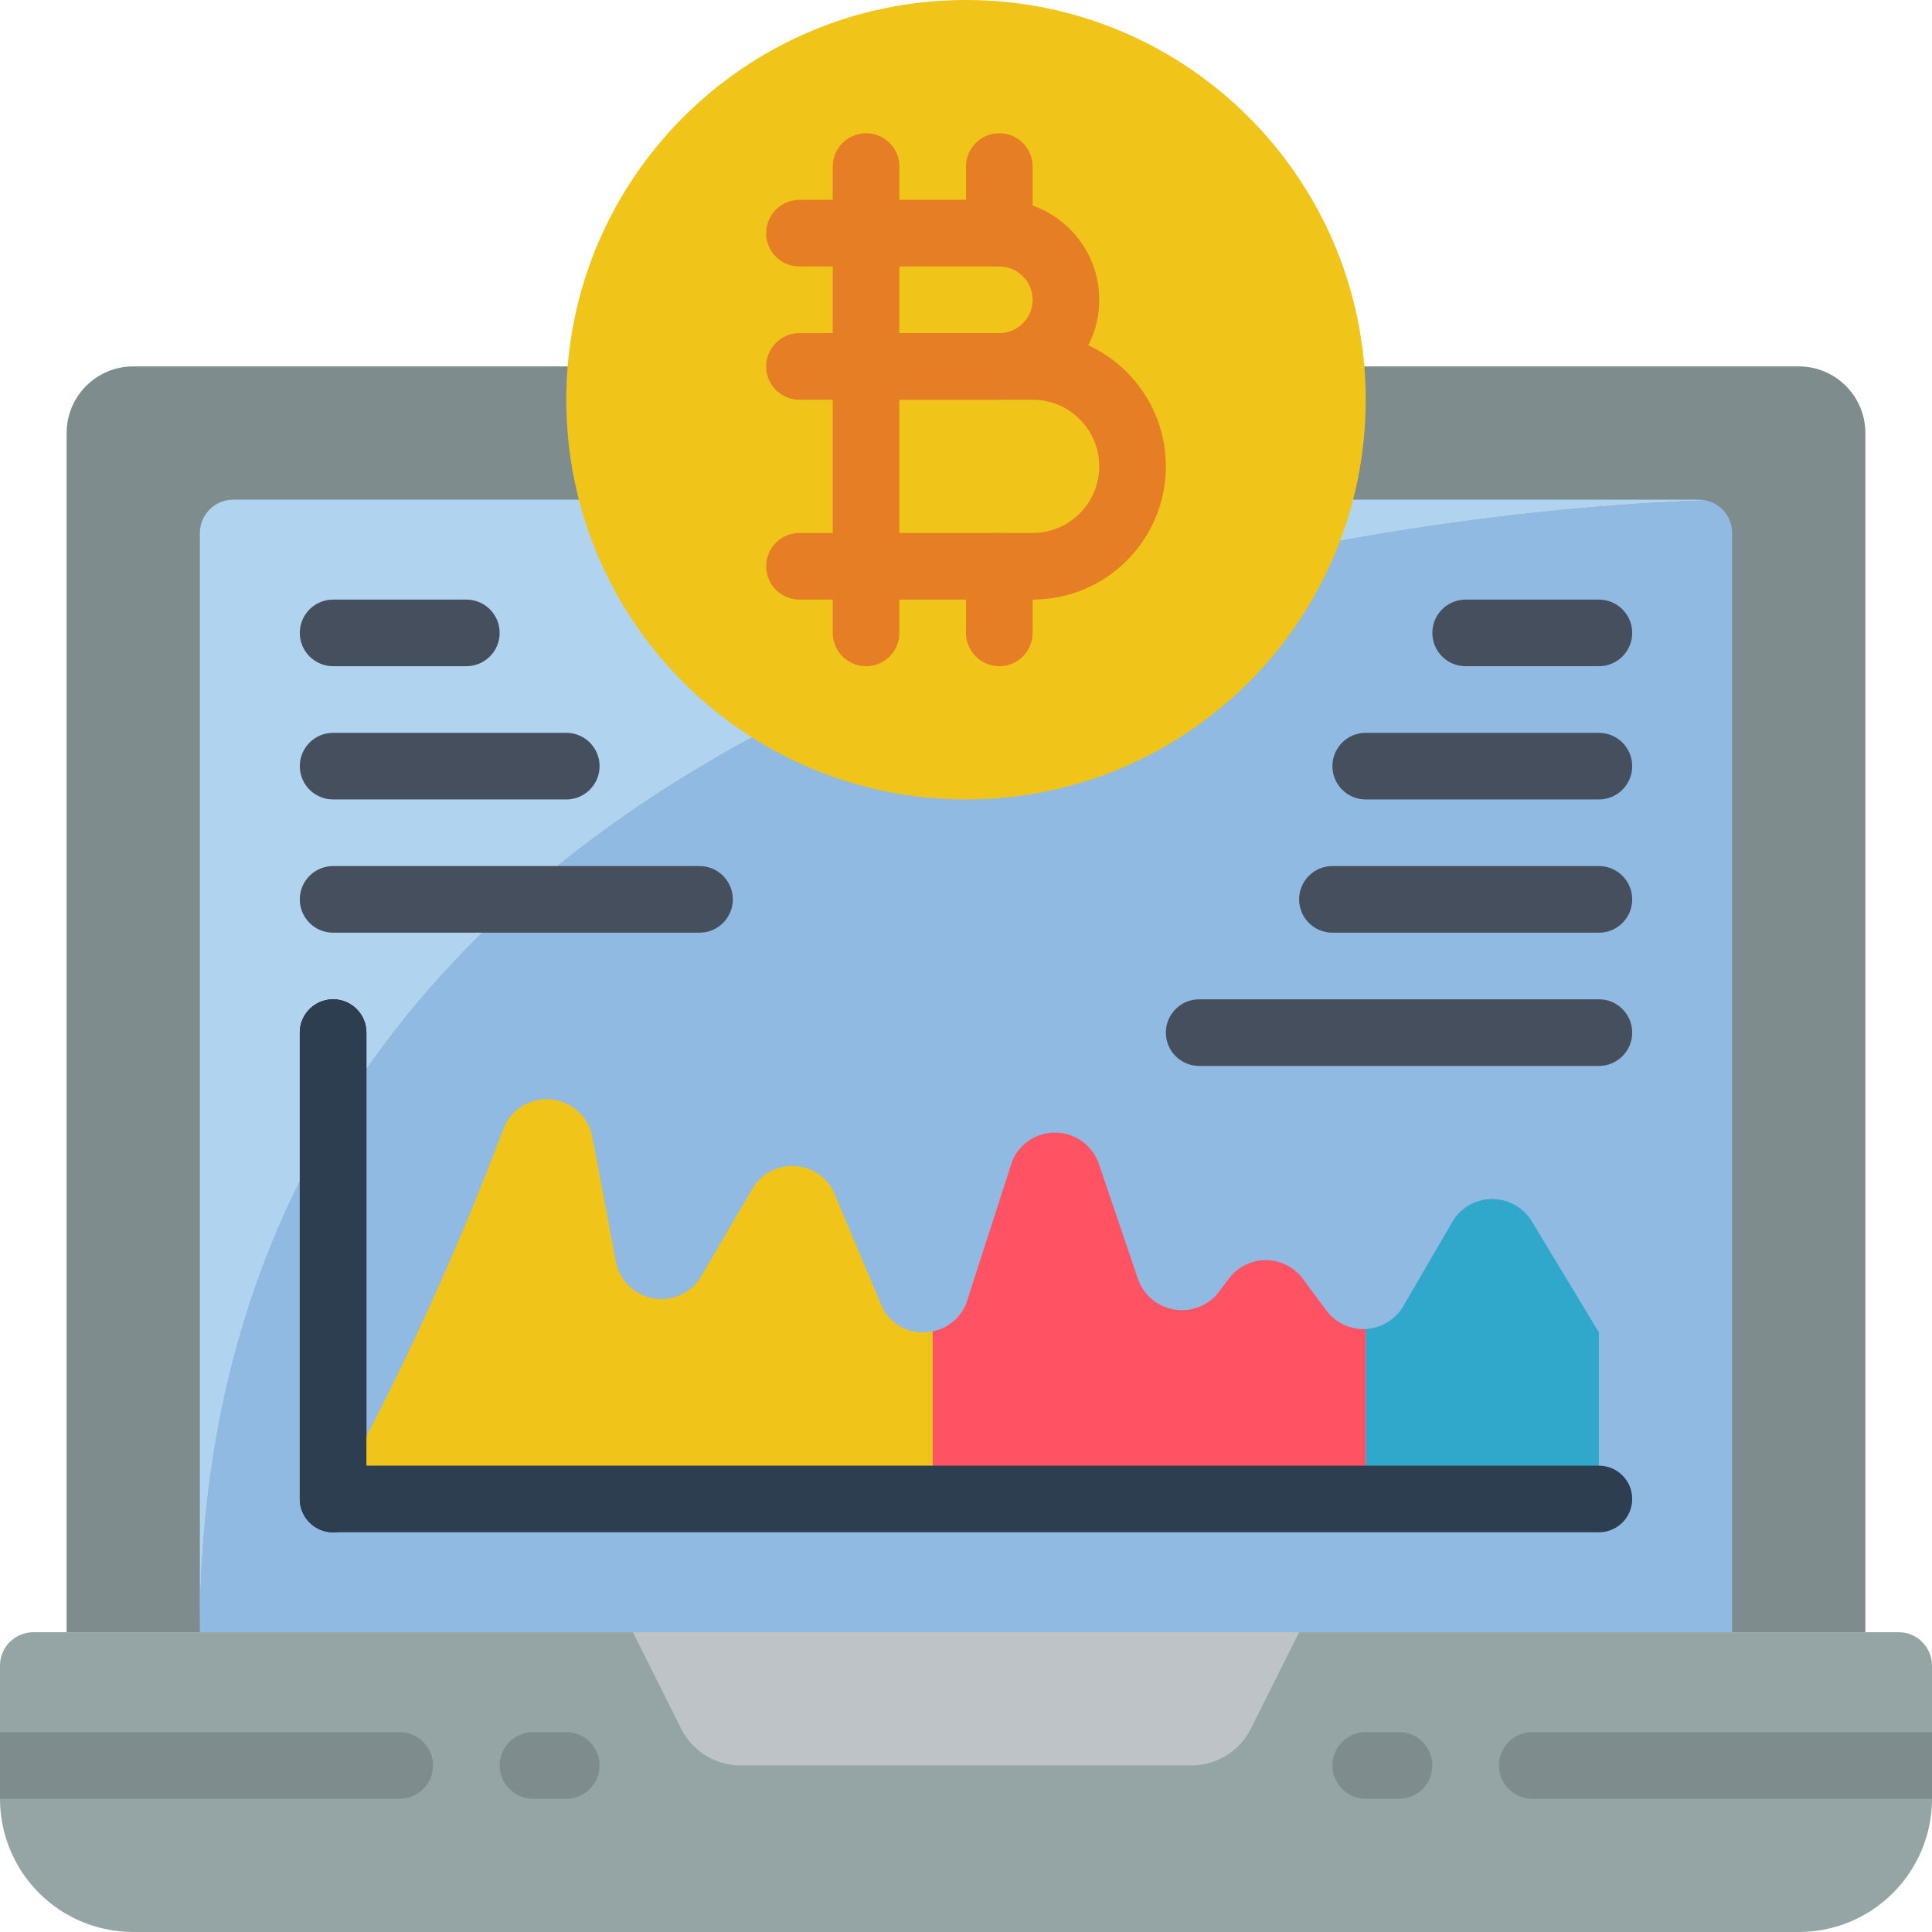 <svg height="512pt" viewBox="0 0 512 512" width="512pt" xmlns="http://www.w3.org/2000/svg"><path d="m353.102 97.102h123.59c9.75 0 17.652 7.906 17.652 17.656v317.793h-476.688v-317.793c0-9.75 7.902-17.656 17.652-17.656zm0 0" fill="#7f8c8d"/><path d="m459.035 141.242v291.309h-406.07c0-276.656 345.07-298.281 399.008-299.961 4.113.832 7.07 4.453 7.062 8.652zm0 0" fill="#90bae1"/><path d="m451.973 132.59c-53.938 1.68-399.008 23.305-399.008 299.961v-291.309c.016-4.871 3.957-8.812 8.828-8.828h388.414c.594.012 1.184.07 1.766.176zm0 0" fill="#b0d3f0"/><path d="m512 441.379v35.312c.004 9.363-3.715 18.348-10.34 24.969-6.621 6.625-15.605 10.344-24.969 10.34h-441.383c-9.363.004-18.348-3.715-24.969-10.34-6.625-6.621-10.344-15.605-10.34-24.969v-35.312c.016-4.867 3.957-8.812 8.828-8.828h494.344c4.871.016 8.812 3.961 8.828 8.828zm0 0" fill="#95a5a5"/><path d="m315.707 467.863h-119.414c-6.688 0-12.805-3.781-15.793-9.762l-12.777-25.551h176.555l-12.777 25.551c-2.988 5.98-9.105 9.762-15.793 9.762zm0 0" fill="#bdc3c7"/><path d="m114.758 467.863c-.012 4.867-3.957 8.812-8.828 8.828h-105.93v-17.656h105.93c4.871.012 8.816 3.957 8.828 8.828zm0 0" fill="#7f8c8d"/><path d="m150.07 476.691h-8.828c-4.875 0-8.828-3.953-8.828-8.828s3.953-8.828 8.828-8.828h8.828c4.875 0 8.828 3.953 8.828 8.828s-3.953 8.828-8.828 8.828zm0 0" fill="#7f8c8d"/><path d="m512 459.035v17.656h-105.93c-4.875 0-8.828-3.953-8.828-8.828s3.953-8.828 8.828-8.828zm0 0" fill="#7f8c8d"/><path d="m370.758 476.691h-8.828c-4.875 0-8.828-3.953-8.828-8.828s3.953-8.828 8.828-8.828h8.828c4.875 0 8.828 3.953 8.828 8.828s-3.953 8.828-8.828 8.828zm0 0" fill="#7f8c8d"/><path d="m361.93 105.93c0 58.504-47.426 105.934-105.93 105.934s-105.93-47.43-105.93-105.934c0-58.504 47.426-105.93 105.93-105.93s105.93 47.426 105.93 105.93zm0 0" fill="#f0c419"/><path d="m229.516 176.551c-4.875 0-8.824-3.953-8.824-8.828v-123.586c0-4.875 3.949-8.828 8.824-8.828 4.879 0 8.828 3.953 8.828 8.828v123.586c0 4.875-3.949 8.828-8.828 8.828zm0 0" fill="#e57e25"/><path d="m264.828 105.93h-52.965c-4.875 0-8.828-3.949-8.828-8.828 0-4.875 3.953-8.824 8.828-8.824h52.965c4.875 0 8.828-3.953 8.828-8.828s-3.953-8.828-8.828-8.828h-52.965c-4.875 0-8.828-3.953-8.828-8.828s3.953-8.828 8.828-8.828h52.965c14.625 0 26.48 11.855 26.48 26.484 0 14.625-11.855 26.48-26.48 26.48zm0 0" fill="#e57e25"/><path d="m273.656 158.898h-61.793c-4.875 0-8.828-3.953-8.828-8.828s3.953-8.828 8.828-8.828h61.793c9.75 0 17.652-7.906 17.652-17.656s-7.902-17.656-17.652-17.656h-52.965c-4.879 0-8.828-3.949-8.828-8.828 0-4.875 3.949-8.824 8.828-8.824h52.965c19.5 0 35.309 15.809 35.309 35.309s-15.809 35.312-35.309 35.312zm0 0" fill="#e57e25"/><path d="m264.828 70.621c-4.875 0-8.828-3.953-8.828-8.828v-17.656c0-4.875 3.953-8.828 8.828-8.828s8.828 3.953 8.828 8.828v17.656c0 4.875-3.953 8.828-8.828 8.828zm0 0" fill="#e57e25"/><path d="m264.828 176.551c-4.875 0-8.828-3.953-8.828-8.828v-17.652c0-4.875 3.953-8.828 8.828-8.828s8.828 3.953 8.828 8.828v17.652c0 4.875-3.953 8.828-8.828 8.828zm0 0" fill="#e57e25"/><path d="m88.277 406.07c-4.875 0-8.828-3.953-8.828-8.828v-123.586c0-4.875 3.953-8.828 8.828-8.828s8.824 3.953 8.824 8.828v123.586c0 4.875-3.949 8.828-8.824 8.828zm0 0"/><path d="m361.93 353.102v44.141h-114.758v-44.141l-.086-.262c3.992-.773 7.336-3.488 8.914-7.238l12.27-37.961c2.008-4.734 6.75-7.719 11.891-7.484 5.137.238 9.586 3.645 11.148 8.543l10.152 29.926c1.418 4.422 5.195 7.672 9.777 8.418 4.582.742 9.195-1.145 11.941-4.887l2.383-3.176c2.301-3.164 5.977-5.031 9.887-5.031 3.91 0 7.586 1.867 9.887 5.031l6.09 8.207c2.422 3.301 6.324 5.188 10.418 5.031zm0 0" fill="#ff5364"/><path d="m247.172 353.102v44.141h-158.895c17.457-31.773 32.617-64.758 45.371-98.691 2.234-4.961 7.453-7.867 12.848-7.156 5.391.711 9.676 4.875 10.547 10.242l6.09 32.312c.805 4.949 4.535 8.914 9.426 10.02s9.965-.867 12.82-4.988l14.477-24.719c2.422-3.488 6.473-5.48 10.711-5.262 4.242.215 8.07 2.605 10.125 6.32l13.238 31.426c2.535 4.738 7.902 7.227 13.156 6.094zm0 0" fill="#f0c419"/><path d="m423.723 353.102v44.141h-61.793v-44.141l-.086-.883c3.98-.207 7.621-2.309 9.797-5.648l13.508-23.215c2.32-3.586 6.34-5.703 10.609-5.598 4.27.109 8.172 2.43 10.312 6.125zm0 0" fill="#2fa8cc"/><g fill="#464f5d"><path d="m423.723 282.484h-105.93c-4.875 0-8.828-3.953-8.828-8.828s3.953-8.828 8.828-8.828h105.93c4.875 0 8.828 3.953 8.828 8.828s-3.953 8.828-8.828 8.828zm0 0"/><path d="m423.723 247.172h-70.621c-4.875 0-8.824-3.953-8.824-8.828s3.949-8.828 8.824-8.828h70.621c4.875 0 8.828 3.953 8.828 8.828s-3.953 8.828-8.828 8.828zm0 0"/><path d="m423.723 211.863h-61.793c-4.875 0-8.828-3.953-8.828-8.828s3.953-8.828 8.828-8.828h61.793c4.875 0 8.828 3.953 8.828 8.828s-3.953 8.828-8.828 8.828zm0 0"/><path d="m423.723 176.551h-35.309c-4.875 0-8.828-3.953-8.828-8.828s3.953-8.824 8.828-8.824h35.309c4.875 0 8.828 3.949 8.828 8.824s-3.953 8.828-8.828 8.828zm0 0"/><path d="m123.586 176.551h-35.309c-4.875 0-8.828-3.953-8.828-8.828s3.953-8.824 8.828-8.824h35.309c4.875 0 8.828 3.949 8.828 8.824s-3.953 8.828-8.828 8.828zm0 0"/><path d="m150.07 211.863h-61.793c-4.875 0-8.828-3.953-8.828-8.828s3.953-8.828 8.828-8.828h61.793c4.875 0 8.828 3.953 8.828 8.828s-3.953 8.828-8.828 8.828zm0 0"/><path d="m185.379 247.172h-97.102c-4.875 0-8.828-3.953-8.828-8.828s3.953-8.828 8.828-8.828h97.102c4.875 0 8.828 3.953 8.828 8.828s-3.953 8.828-8.828 8.828zm0 0"/></g><path d="m423.723 406.07h-335.445c-4.875 0-8.828-3.953-8.828-8.828v-123.586c0-4.875 3.953-8.828 8.828-8.828s8.824 3.953 8.824 8.828v114.758h326.621c4.875 0 8.828 3.953 8.828 8.828s-3.953 8.828-8.828 8.828zm0 0" fill="#2c3e50"/></svg>